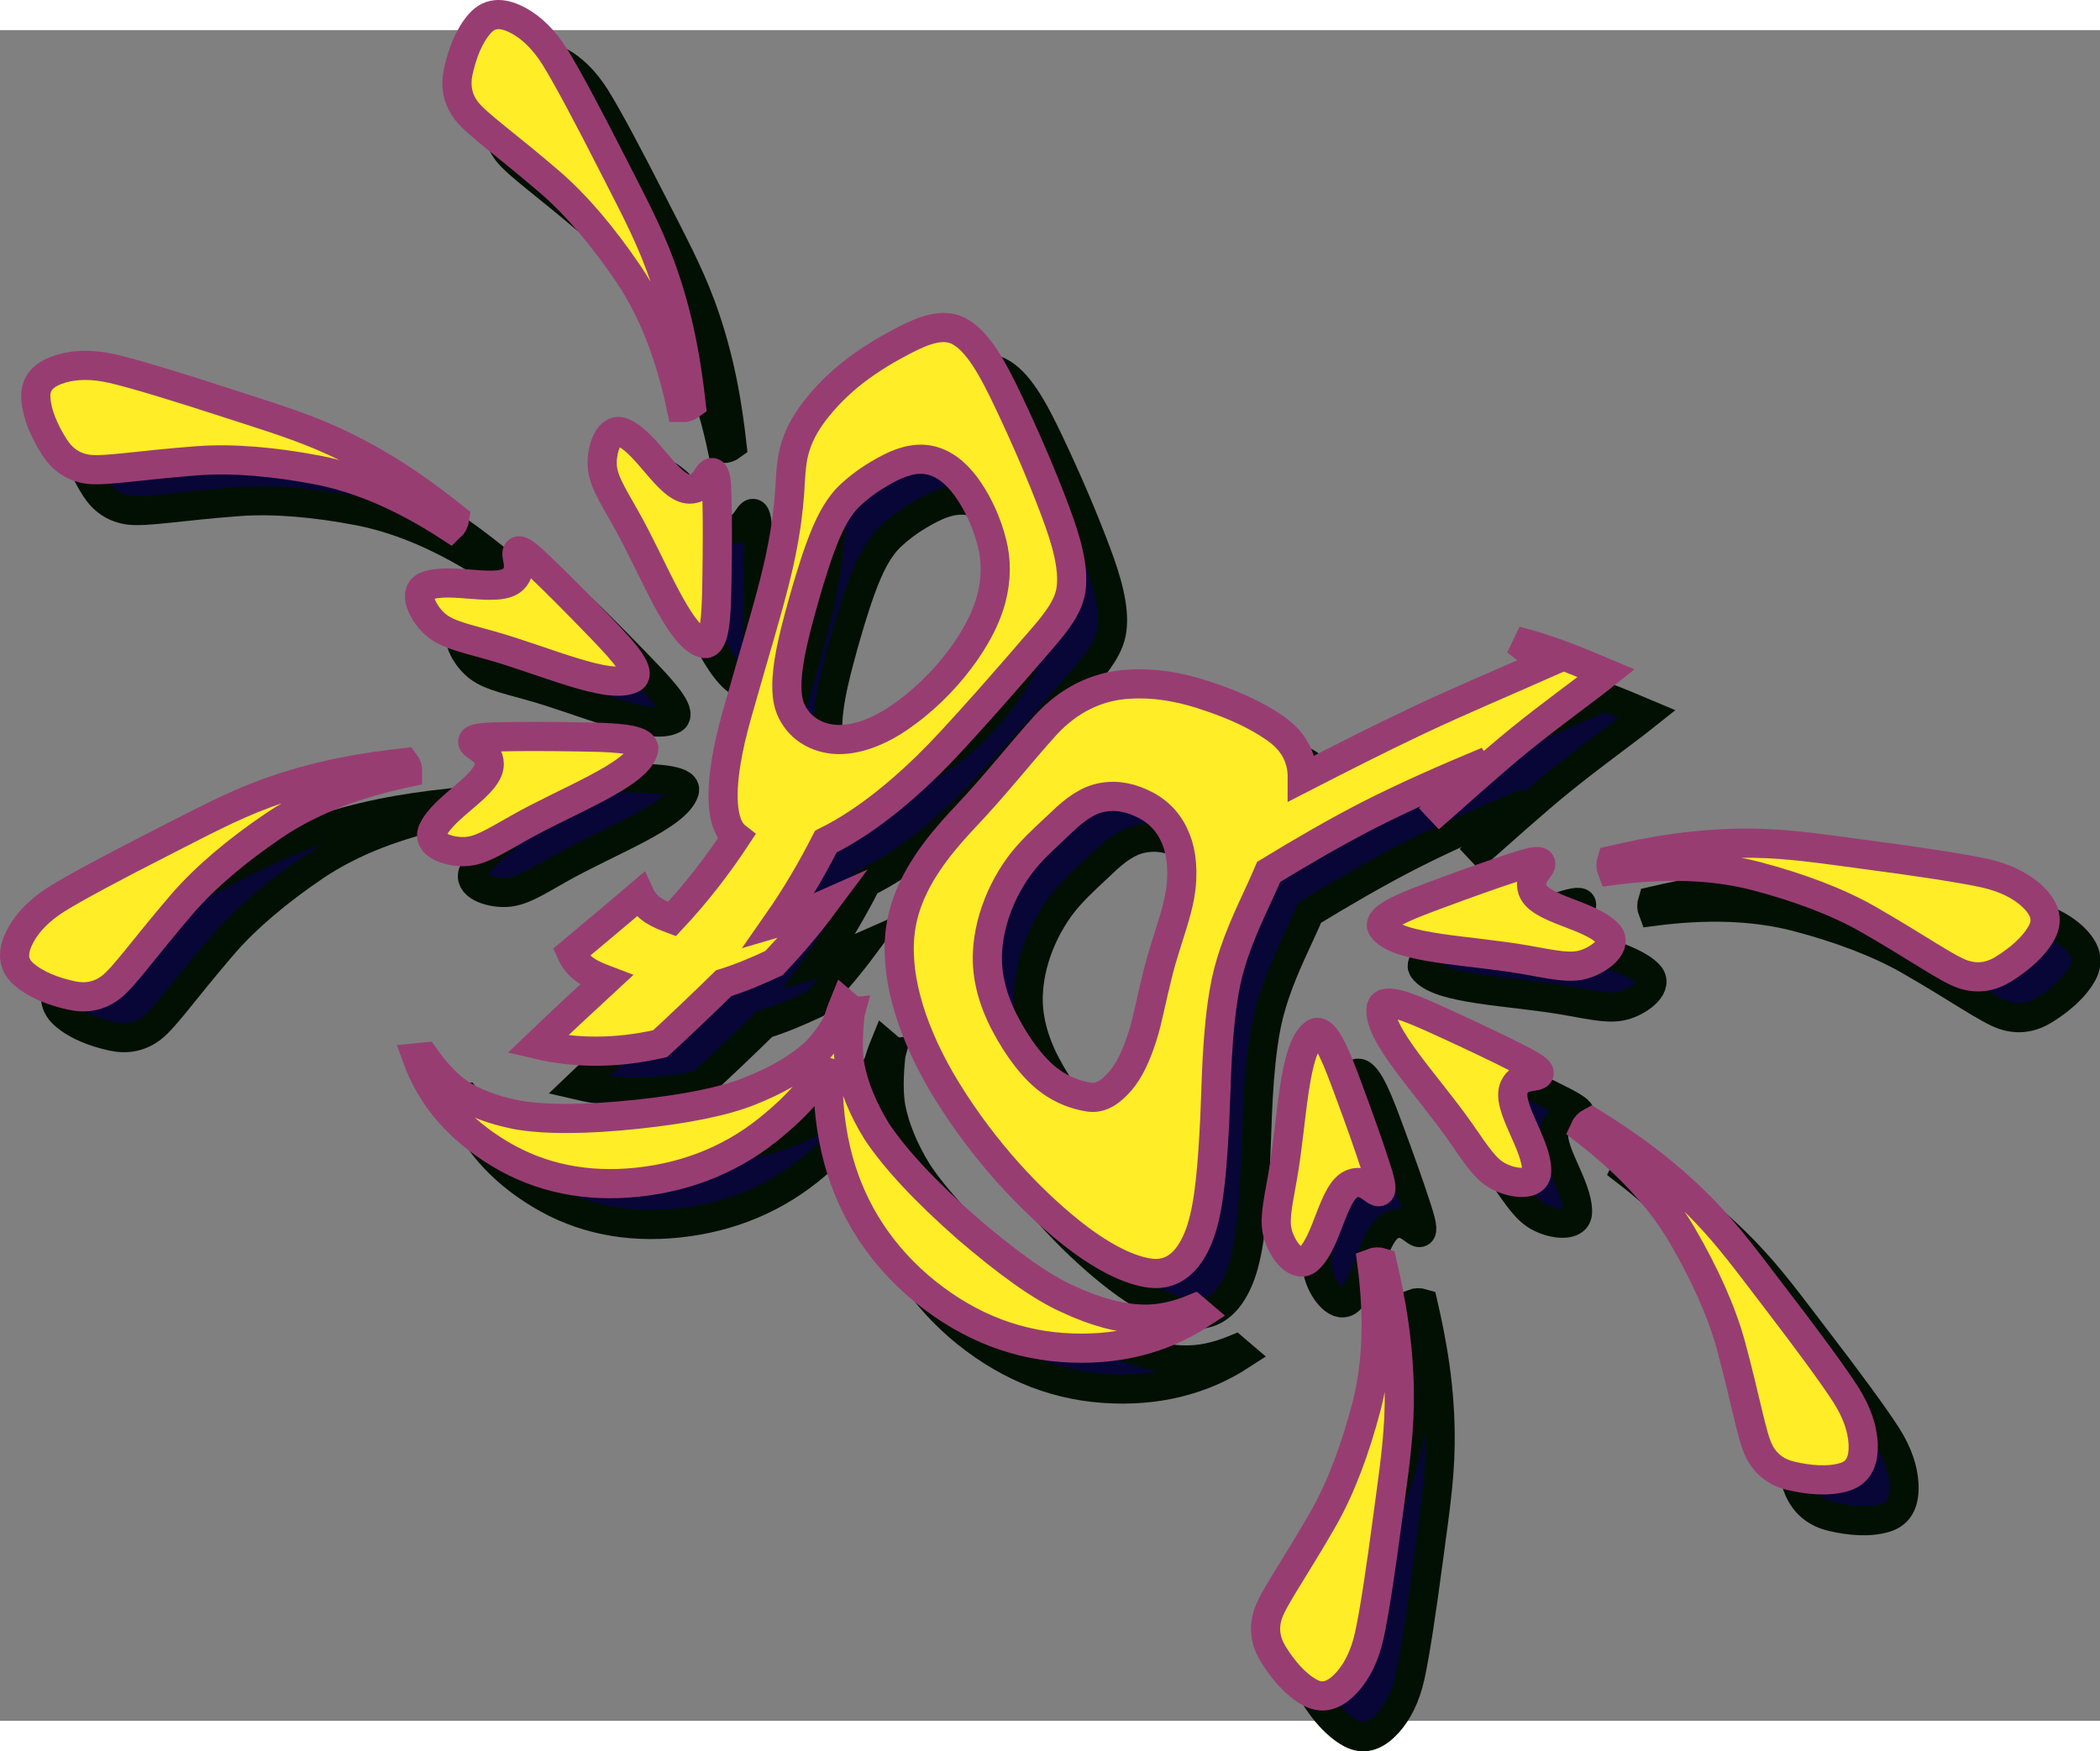 <?xml version="1.0" encoding="UTF-8" standalone="no"?>
<!-- Generator: Adobe Illustrator 10, SVG Export Plug-In . SVG Version: 3.0.0 Build 76)  -->
<svg
   xmlns:dc="http://purl.org/dc/elements/1.1/"
   xmlns:cc="http://creativecommons.org/ns#"
   xmlns:rdf="http://www.w3.org/1999/02/22-rdf-syntax-ns#"
   xmlns:svg="http://www.w3.org/2000/svg"
   xmlns="http://www.w3.org/2000/svg"
   xmlns:sodipodi="http://sodipodi.sourceforge.net/DTD/sodipodi-0.dtd"
   xmlns:inkscape="http://www.inkscape.org/namespaces/inkscape"
   width="360.052"
   height="300.269"
   viewBox="0 0 468.311 377.119"
   style="overflow:visible"
   xml:space="preserve"
   id="svg3097"
   sodipodi:version="0.32"
   inkscape:version="0.46"
   sodipodi:docname="Together.svg"
   inkscape:output_extension="org.inkscape.output.svg.inkscape"
   version="1.0"><rect x="0" y="0" width="468.311" height="377.119" fill="#808080" stroke="none"/><defs
   id="defs3189"><inkscape:perspective
   sodipodi:type="inkscape:persp3d"
   inkscape:vp_x="0 : 188.55949 : 1"
   inkscape:vp_y="0 : 1000 : 0"
   inkscape:vp_z="468.311 : 188.55949 : 1"
   inkscape:persp3d-origin="234.1555 : 125.70633 : 1"
   id="perspective3193" />
		
		
	</defs><sodipodi:namedview
   inkscape:window-height="670"
   inkscape:window-width="640"
   inkscape:pageshadow="2"
   inkscape:pageopacity="0.0"
   guidetolerance="10.0"
   gridtolerance="10.0"
   objecttolerance="10.0"
   borderopacity="1.0"
   bordercolor="#666666"
   pagecolor="#ffffff"
   id="base"
   showgrid="false"
   inkscape:zoom="1.1616212"
   inkscape:cx="234.1555"
   inkscape:cy="188.55949"
   inkscape:window-x="40"
   inkscape:window-y="0"
   inkscape:current-layer="svg3097" />
	<style
   type="text/css"
   id="style3099">
	
		@font-face{font-family:'Times-Roman';src:url(D71126.cef)}
	
	</style>
	
<g
   transform="matrix(1.301,0,0,1.301,-10.712,-3.587)"
   style="overflow:visible"
   id="g3118">
			<path
   id="path3120"
   d="M 150.581,89.06 C 150.383,91.861 149.981,95.253 149.139,99.364 C 148.977,100.199 148.788,101.057 148.579,101.956 C 147.041,108.577 144.347,117.176 141.499,127.322 C 140.715,130.117 140.116,132.725 139.722,135.104 C 138.649,141.586 139.115,146.291 141.447,148.1 C 138.214,153.011 134.559,157.737 130.414,162.159 C 128.243,161.341 126.071,160.522 124.909,158 C 121.014,161.335 117.049,164.619 113.123,167.923 C 114.385,170.769 116.762,171.72 119.161,172.63 C 115.183,176.305 111.238,179.978 107.377,183.675 C 113.795,185.169 120.747,185.284 128.392,183.525 C 132.086,180.111 135.728,176.636 139.272,173.168 C 142.074,172.307 144.993,171.071 147.907,169.712 C 150.907,166.516 153.699,163.254 156.251,159.826 C 153.64,160.986 151.037,162.029 148.517,162.766 C 151.626,158.312 154.354,153.659 156.79,148.882 C 158.523,148.025 160.304,147.001 162.095,145.827 C 167.419,142.333 172.932,137.483 178.244,131.725 C 182.682,126.927 186.526,122.534 189.729,118.848 C 191.147,117.22 192.434,115.735 193.587,114.392 C 196.484,111.078 198.465,108.444 198.834,105.518 C 199.299,101.829 198.023,97.253 196.053,92.067 C 193.833,86.141 191.149,79.923 188.235,73.751 C 185.315,67.558 182.744,62.928 179.45,61.296 C 176.855,60.033 173.762,61.134 170.643,62.721 C 167.694,64.219 164.578,66.032 161.724,68.229 C 158.863,70.44 156.599,72.801 154.858,75.067 C 153.19,77.248 151.964,79.503 151.334,82.044 C 150.801,84.254 150.742,86.535 150.581,89.06 z M 161.241,89.248 C 163.15,87.527 165.072,86.209 167.726,84.829 C 170.372,83.463 172.988,82.891 175.427,83.717 C 177.73,84.461 179.755,86.346 181.412,88.865 C 182.993,91.244 184.396,94.227 185.271,97.68 C 186.011,100.552 186.061,103.832 185.143,107.304 C 184.488,109.764 183.296,112.346 181.628,114.958 C 181.041,115.882 180.408,116.803 179.711,117.726 C 177.012,121.291 173.473,124.883 169.121,127.809 C 165.264,130.404 161.263,131.672 158.048,131.335 C 154.716,130.977 151.986,129.132 150.721,126.061 C 149.286,122.58 150.618,116.222 152.218,110.303 C 153.059,107.191 153.855,104.436 154.641,102.004 C 155.372,99.684 156.106,97.657 156.842,95.925 C 158.346,92.392 159.9,90.414 161.241,89.248 z"
   style="fill:#070637;fill-rule:evenodd;stroke:#021004;stroke-width:5" />
			<path
   id="path3122"
   d="M 275.084,114.456 C 276.85,115.773 278.501,117.158 279.711,118.592 C 272.601,121.742 265.366,124.781 258.379,128.077 C 251.537,131.304 244.863,134.716 238.462,137.998 C 238.479,134.176 236.741,131.427 233.619,129.319 C 230.562,127.207 226.938,125.572 222.975,124.21 C 217.86,122.398 212.922,121.491 207.885,121.963 C 203.197,122.411 198.511,124.532 194.511,128.879 C 190.187,133.629 185.946,139.114 180.636,144.712 C 180.375,144.987 180.121,145.248 179.88,145.516 C 177.773,147.795 175.869,150.084 174.287,152.441 C 171.662,156.335 169.91,160.42 169.475,164.912 C 168.74,172.812 171.774,182.277 177.632,191.756 C 183.973,201.973 191.602,210.11 198.604,215.735 C 203.92,220.009 208.801,222.475 212.542,222.895 C 216.196,223.291 218.863,221.054 220.583,216.901 C 222.269,212.887 222.886,206.742 223.319,199.169 C 223.732,192.612 223.625,184.69 224.744,176.663 C 224.846,176.015 224.947,175.368 225.049,174.72 C 225.433,172.38 226.038,170.146 226.754,168.018 C 228.489,162.862 230.927,158.287 232.707,154.076 C 238.181,150.749 243.966,147.345 250.128,144.193 C 256.482,140.976 263.189,138.032 270.185,135.122 C 266.765,138.425 263.446,141.62 260.231,144.898 C 265.113,140.661 270.459,135.723 275.783,131.402 C 281.24,126.971 286.676,123.121 290.559,120.024 C 285.81,118.02 280.975,115.959 275.084,114.456 z M 207.388,189.795 C 205.807,191.648 204.055,193.018 201.927,192.692 C 199.602,192.342 197.317,191.436 195.356,190.026 C 192.47,187.962 189.719,184.307 187.536,180.143 C 185.429,176.155 184.286,171.967 184.496,167.942 C 184.648,164.777 185.453,161.559 186.828,158.46 C 187.481,156.997 188.266,155.564 189.169,154.187 C 189.89,153.087 190.689,152.06 191.545,151.114 C 193.366,149.064 195.399,147.306 197.224,145.552 C 199.413,143.435 201.677,141.737 204.218,141.302 C 206.747,140.827 209.214,141.385 211.657,142.662 C 214.067,143.941 215.771,145.855 216.819,148.499 C 217.764,150.852 218.15,154.205 217.473,158.128 C 217.2,159.669 216.762,161.286 216.243,162.97 C 215.455,165.55 214.506,168.333 213.723,171.37 C 213.723,171.404 213.702,171.446 213.702,171.481 C 212.612,175.797 211.923,179.645 211.096,182.172 C 210.051,185.521 208.795,188.138 207.388,189.795 z"
   style="fill:#070637;fill-rule:evenodd;stroke:#021004;stroke-width:5" />
			<path
   id="path3124"
   d="M 211.163,230.762 C 207.3,230.666 202.991,229.52 198.342,227.341 C 193.692,225.3 187.901,221.074 181.048,215.208 C 173.807,208.843 168.623,203.255 165.505,198.556 C 163.139,194.704 161.608,190.957 160.929,187.41 C 160.542,185.167 160.544,182.086 160.952,178.374 C 160.978,178.281 161.009,178.19 161.034,178.098 L 160.982,178.103 C 161,177.949 161.013,177.799 161.033,177.642 L 159.914,176.687 C 159.473,177.763 159.093,178.861 158.761,179.974 C 157.57,182.06 156.233,183.841 154.77,185.243 C 152.003,187.722 148.322,189.851 143.778,191.652 C 139.333,193.447 132.77,194.744 124.492,195.631 C 115.654,196.559 108.705,196.602 103.733,195.714 C 99.756,194.908 96.437,193.693 93.869,191.943 C 92.061,190.731 90.058,188.667 88.035,185.816 L 86.697,185.95 C 89.127,192.7 93.933,198.248 100.885,202.412 C 107.83,206.59 115.751,208.203 124.524,207.279 C 133.435,206.334 141.356,203.036 148.01,197.336 C 151.987,194.053 155.136,190.414 157.457,186.486 C 156.925,191.369 157.299,196.531 158.55,201.92 C 160.695,210.959 165.393,218.732 172.569,224.998 C 179.948,231.343 188.204,234.957 197.313,235.621 C 206.316,236.269 214.252,234.316 221.039,229.896 L 219.921,228.942 C 216.807,230.232 213.895,230.837 211.163,230.762 z"
   style="fill:#070637;fill-rule:evenodd;stroke:#021004;stroke-width:5" />
			<path
   id="path3126"
   d="M 351.715,171.635 C 348.965,170.698 344.154,167.21 335.524,162.25 C 330.199,159.196 323.488,156.706 316.363,154.829 C 316.25,154.796 316.136,154.772 316.023,154.738 C 308.688,152.876 300.585,152.676 291.553,153.862 C 291.325,153.282 291.319,152.676 291.502,152.089 C 297.815,150.632 305.966,149.042 315.651,149.157 C 315.729,149.162 315.796,149.157 315.874,149.163 C 322.181,149.257 328.302,150.235 334.197,151.003 C 344.544,152.367 351.639,153.466 355.45,154.301 C 358.981,155.093 361.548,156.431 363.379,158.065 C 365.425,159.921 366.566,162.033 365.176,164.517 C 363.787,167.033 361.238,169.132 358.656,170.742 C 356.522,172.064 354.205,172.476 351.715,171.635 z"
   style="fill:#070637;stroke:#021004;stroke-width:5" />
			<path
   id="path3128"
   d="M 274.477,153.397 C 277.695,152.32 279.076,152.034 279.311,152.561 C 279.67,153.288 277.067,154.745 277.928,157.171 C 279.153,160.539 287.696,161.347 290.863,164.689 C 292.656,166.583 289.551,169.016 286.985,169.855 C 284.485,170.689 281.854,170.063 276.782,169.159 C 267.269,167.462 254.861,167.343 252.21,163.73 C 252.136,163.622 252.073,163.513 252.044,163.413 L 252.019,163.199 C 251.994,161.475 257.472,159.489 261.886,157.85 C 266.926,155.974 271.322,154.419 274.477,153.397 z"
   style="fill:#070637;stroke:#021004;stroke-width:5" />
			<path
   id="path3130"
   d="M 303.46,216.181 C 299.59,209.677 294.002,203.806 286.775,198.258 C 287.025,197.687 287.449,197.253 287.993,196.968 C 293.489,200.402 300.376,205.041 307.143,211.971 C 307.194,212.031 307.245,212.074 307.296,212.132 C 311.689,216.657 315.325,221.678 318.951,226.39 C 325.302,234.671 329.543,240.466 331.647,243.75 C 333.584,246.807 334.452,249.567 334.592,252.019 C 334.726,254.777 334.039,257.077 331.3,257.851 C 328.539,258.649 325.251,258.33 322.288,257.643 C 319.844,257.07 317.914,255.721 316.748,253.367 C 315.465,250.76 314.531,244.891 311.936,235.281 C 310.33,229.356 307.344,222.85 303.634,216.485 C 303.579,216.38 303.516,216.284 303.46,216.181 z"
   style="fill:#070637;stroke:#021004;stroke-width:5" />
			<path
   id="path3132"
   d="M 251.978,177.415 C 252.002,177.286 252.035,177.165 252.085,177.073 L 252.219,176.904 C 253.418,175.667 258.698,178.136 262.978,180.098 C 267.87,182.336 272.079,184.346 275.031,185.854 C 278.067,187.368 279.247,188.141 279.04,188.681 C 278.78,189.449 275.909,188.638 274.803,190.963 C 273.286,194.211 278.757,200.822 278.633,205.425 C 278.562,208.031 274.645,207.557 272.237,206.335 C 269.88,205.157 268.462,202.855 265.515,198.629 C 259.988,190.702 251.299,181.845 251.978,177.415 z"
   style="fill:#070637;stroke:#021004;stroke-width:5" />
			<path
   id="path3134"
   d="M 252.153,221.076 C 253.611,227.39 255.201,235.541 255.086,245.226 C 255.08,245.304 255.085,245.371 255.08,245.449 C 254.986,251.755 254.008,257.876 253.24,263.772 C 251.875,274.119 250.777,281.213 249.941,285.025 C 249.15,288.556 247.812,291.123 246.177,292.954 C 244.322,295 242.21,296.141 239.726,294.75 C 237.21,293.362 235.11,290.812 233.5,288.231 C 232.177,286.096 231.767,283.78 232.606,281.291 C 233.543,278.539 237.032,273.729 241.991,265.099 C 245.046,259.774 247.536,253.063 249.413,245.938 C 249.446,245.825 249.47,245.712 249.503,245.598 C 251.366,238.263 251.565,230.16 250.38,221.128 C 250.961,220.9 251.566,220.894 252.153,221.076 z"
   style="fill:#070637;stroke:#021004;stroke-width:5" />
			<path
   id="path3136"
   d="M 240.83,181.618 L 241.043,181.593 C 242.767,181.568 244.754,187.046 246.393,191.459 C 248.269,196.501 249.825,200.897 250.846,204.052 C 251.922,207.269 252.209,208.651 251.681,208.886 C 250.955,209.245 249.498,206.642 247.071,207.503 C 243.703,208.728 242.895,217.271 239.553,220.438 C 237.66,222.23 235.225,219.126 234.387,216.56 C 233.553,214.06 234.18,211.429 235.084,206.357 C 236.781,196.843 236.9,184.435 240.512,181.785 C 240.62,181.71 240.729,181.647 240.83,181.618 z"
   style="fill:#070637;stroke:#021004;stroke-width:5" />
			<path
   id="path3138"
   d="M 132.021,74.504 C 130.137,65.591 127.254,58.016 123.059,51.718 C 122.99,51.622 122.931,51.523 122.861,51.428 C 118.722,45.332 114.143,39.831 109.491,35.824 C 101.944,29.334 97.054,25.957 95.257,23.674 C 93.636,21.606 93.254,19.284 93.792,16.831 C 94.451,13.861 95.584,10.759 97.495,8.613 C 99.377,6.476 101.747,6.849 104.177,8.162 C 106.327,9.346 108.443,11.322 110.363,14.388 C 112.417,17.705 115.813,24.031 120.54,33.336 C 123.224,38.641 126.183,44.088 128.367,50.004 C 128.398,50.076 128.416,50.14 128.447,50.212 C 131.776,59.308 132.986,67.523 133.711,73.962 C 133.218,74.332 132.645,74.526 132.021,74.504 z"
   style="fill:#070637;stroke:#021004;stroke-width:5" />
			<path
   id="path3140"
   d="M 122.506,93.521 C 119.966,89.039 118.502,86.766 118.457,84.131 C 118.395,81.432 119.659,77.694 122.04,78.756 C 126.245,80.632 129.846,88.42 133.43,88.455 C 136.006,88.461 136.514,85.521 137.318,85.619 C 137.895,85.665 138.083,87.063 138.137,90.455 C 138.223,93.769 138.218,98.433 138.125,103.812 C 138.047,108.519 137.994,114.347 136.36,114.895 L 136.15,114.942 C 136.046,114.948 135.922,114.925 135.796,114.892 C 131.507,113.591 127.27,101.929 122.506,93.521 z"
   style="fill:#070637;stroke:#021004;stroke-width:5" />
			<path
   id="path3142"
   d="M 25.785,67.785 C 28.142,67.102 31.035,67.003 34.562,67.813 C 38.36,68.706 45.234,70.779 55.156,74.015 C 60.805,75.868 66.749,77.628 72.477,80.267 C 72.55,80.296 72.608,80.329 72.68,80.358 C 81.466,84.436 88.131,89.389 93.197,93.43 C 93.109,94.038 92.841,94.581 92.385,95.007 C 84.751,90.036 77.356,86.718 69.935,85.232 C 69.819,85.213 69.706,85.186 69.59,85.167 C 62.353,83.783 55.225,83.132 49.103,83.587 C 39.177,84.335 33.332,85.404 30.446,85.061 C 27.838,84.745 25.925,83.373 24.571,81.259 C 22.938,78.693 21.545,75.698 21.379,72.829 C 21.198,69.986 23.138,68.575 25.785,67.785 z"
   style="fill:#070637;stroke:#021004;stroke-width:5" />
			<path
   id="path3144"
   d="M 89.6,111.405 C 87.647,109.541 85.898,106.004 88.332,105.071 C 92.631,103.425 100.685,106.385 103.244,103.875 C 105.069,102.058 103.35,99.62 103.988,99.12 C 104.428,98.745 105.55,99.6 107.987,101.96 C 110.391,104.243 113.685,107.544 117.423,111.414 C 120.696,114.798 124.78,118.956 124.013,120.499 L 123.898,120.681 C 123.828,120.76 123.725,120.83 123.611,120.896 C 119.66,123.009 108.417,117.758 99.103,115.182 C 94.138,113.808 91.495,113.236 89.6,111.405 z"
   style="fill:#070637;stroke:#021004;stroke-width:5" />
			<path
   id="path3146"
   d="M 43.979,148.521 C 49.284,145.837 54.731,142.879 60.647,140.694 C 60.719,140.663 60.783,140.645 60.855,140.614 C 69.951,137.285 78.166,136.075 84.605,135.35 C 84.973,135.843 85.167,136.416 85.146,137.039 C 76.233,138.923 68.658,141.806 62.36,146.001 C 62.264,146.07 62.165,146.13 62.069,146.199 C 55.973,150.339 50.473,154.918 46.465,159.569 C 39.975,167.116 36.598,172.006 34.315,173.803 C 32.247,175.423 29.925,175.806 27.472,175.268 C 24.502,174.609 21.4,173.475 19.254,171.565 C 17.117,169.684 17.49,167.313 18.803,164.883 C 19.987,162.733 21.963,160.617 25.029,158.696 C 28.349,156.644 34.675,153.248 43.979,148.521 z"
   style="fill:#070637;stroke:#021004;stroke-width:5" />
			<path
   id="path3148"
   d="M 101.098,130.923 C 104.412,130.837 109.076,130.842 114.455,130.935 C 119.162,131.014 124.99,131.066 125.538,132.7 L 125.585,132.91 C 125.591,133.015 125.568,133.138 125.535,133.264 C 124.235,137.553 112.572,141.79 104.164,146.554 C 99.682,149.094 97.409,150.558 94.774,150.603 C 92.075,150.665 88.337,149.402 89.399,147.02 C 91.274,142.815 99.063,139.214 99.098,135.63 C 99.103,133.054 96.164,132.546 96.262,131.742 C 96.308,131.166 97.706,130.978 101.098,130.923 z"
   style="fill:#070637;stroke:#021004;stroke-width:5" />
			<g
   id="g3150">
				<g
   id="g3152">
					<path
   id="path3154"
   d="M 143.581,82.06 C 143.383,84.861 142.981,88.253 142.139,92.364 C 141.976,93.199 141.788,94.057 141.579,94.956 C 140.041,101.577 137.347,110.177 134.499,120.322 C 133.715,123.117 133.116,125.725 132.723,128.104 C 131.65,134.586 132.115,139.291 134.448,141.1 C 131.215,146.011 127.561,150.737 123.416,155.159 C 121.244,154.341 119.073,153.522 117.911,151 C 114.017,154.335 110.051,157.62 106.125,160.923 C 107.387,163.769 109.765,164.72 112.163,165.63 C 108.185,169.305 104.24,172.978 100.38,176.675 C 106.797,178.169 113.75,178.284 121.395,176.525 C 125.089,173.111 128.731,169.636 132.275,166.168 C 135.077,165.307 137.996,164.071 140.91,162.713 C 143.91,159.516 146.702,156.254 149.255,152.826 C 146.644,153.986 144.041,155.029 141.521,155.766 C 144.63,151.313 147.358,146.659 149.794,141.882 C 151.527,141.025 153.309,140.002 155.099,138.827 C 160.423,135.333 165.936,130.483 171.248,124.725 C 175.686,119.927 179.53,115.534 182.732,111.849 C 184.151,110.221 185.437,108.735 186.591,107.393 C 189.488,104.078 191.469,101.444 191.838,98.519 C 192.303,94.83 191.027,90.253 189.057,85.068 C 186.838,79.142 184.153,72.924 181.239,66.752 C 178.319,60.559 175.747,55.929 172.454,54.297 C 169.859,53.034 166.766,54.135 163.647,55.723 C 160.698,57.22 157.583,59.034 154.728,61.231 C 151.867,63.442 149.603,65.803 147.862,68.069 C 146.194,70.25 144.968,72.505 144.338,75.046 C 143.801,77.254 143.742,79.535 143.581,82.06 z M 154.241,82.248 C 156.15,80.527 158.073,79.21 160.726,77.829 C 163.372,76.463 165.988,75.891 168.427,76.717 C 170.73,77.461 172.755,79.346 174.412,81.865 C 175.994,84.244 177.396,87.227 178.271,90.68 C 179.011,93.552 179.06,96.832 178.142,100.305 C 177.487,102.765 176.295,105.347 174.627,107.959 C 174.04,108.884 173.407,109.804 172.709,110.727 C 170.01,114.292 166.471,117.884 162.12,120.81 C 158.262,123.405 154.262,124.673 151.047,124.336 C 147.715,123.978 144.985,122.133 143.72,119.062 C 142.285,115.581 143.617,109.223 145.217,103.304 C 146.058,100.192 146.855,97.437 147.64,95.005 C 148.371,92.685 149.105,90.659 149.841,88.926 C 151.346,85.392 152.9,83.415 154.241,82.248 z"
   style="fill:#ffee27;fill-rule:evenodd;stroke:#983d72;stroke-width:5" />
					<path
   id="path3156"
   d="M 268.084,107.456 C 269.85,108.773 271.501,110.158 272.711,111.592 C 265.601,114.742 258.366,117.78 251.379,121.077 C 244.537,124.304 237.863,127.716 231.462,130.998 C 231.479,127.176 229.741,124.427 226.619,122.319 C 223.562,120.208 219.939,118.573 215.975,117.21 C 210.86,115.398 205.922,114.491 200.885,114.963 C 196.197,115.411 191.511,117.532 187.51,121.879 C 183.187,126.629 178.946,132.113 173.635,137.712 C 173.374,137.987 173.12,138.248 172.879,138.516 C 170.772,140.795 168.868,143.084 167.286,145.441 C 164.661,149.335 162.909,153.42 162.474,157.912 C 161.739,165.812 164.773,175.277 170.631,184.757 C 176.972,194.973 184.601,203.11 191.603,208.735 C 196.919,213.01 201.8,215.475 205.541,215.895 C 209.195,216.291 211.862,214.054 213.582,209.901 C 215.268,205.887 215.885,199.743 216.318,192.169 C 216.731,185.612 216.624,177.691 217.743,169.663 C 217.845,169.015 217.947,168.368 218.049,167.72 C 218.432,165.38 219.037,163.146 219.754,161.018 C 221.488,155.862 223.926,151.287 225.706,147.075 C 231.18,143.748 236.965,140.345 243.127,137.192 C 249.482,133.975 256.188,131.031 263.184,128.121 C 259.764,131.424 256.445,134.619 253.23,137.897 C 258.112,133.66 263.458,128.722 268.782,124.401 C 274.239,119.969 279.675,116.12 283.559,113.023 C 278.81,111.02 273.975,108.96 268.084,107.456 z M 200.388,182.795 C 198.807,184.648 197.055,186.019 194.927,185.692 C 192.602,185.342 190.317,184.437 188.356,183.026 C 185.47,180.962 182.719,177.307 180.536,173.143 C 178.429,169.155 177.286,164.967 177.496,160.942 C 177.648,157.777 178.452,154.559 179.828,151.46 C 180.482,149.997 181.266,148.564 182.169,147.187 C 182.89,146.087 183.689,145.061 184.545,144.114 C 186.366,142.063 188.399,140.306 190.224,138.552 C 192.413,136.435 194.677,134.737 197.218,134.302 C 199.747,133.827 202.214,134.385 204.657,135.662 C 207.068,136.941 208.771,138.855 209.819,141.499 C 210.764,143.851 211.15,147.205 210.473,151.127 C 210.201,152.668 209.762,154.285 209.243,155.969 C 208.455,158.55 207.506,161.332 206.723,164.369 C 206.723,164.404 206.702,164.445 206.702,164.48 C 205.612,168.796 204.923,172.644 204.096,175.171 C 203.051,178.521 201.795,181.138 200.388,182.795 z"
   style="fill:#ffee27;fill-rule:evenodd;stroke:#983d72;stroke-width:5" />
					<path
   id="path3158"
   d="M 204.163,223.762 C 200.3,223.666 195.991,222.52 191.342,220.341 C 186.692,218.3 180.901,214.075 174.048,208.209 C 166.807,201.843 161.623,196.255 158.505,191.556 C 156.139,187.704 154.608,183.957 153.929,180.411 C 153.542,178.167 153.544,175.086 153.953,171.374 C 153.979,171.281 154.01,171.19 154.035,171.098 L 153.983,171.103 C 154.001,170.949 154.014,170.799 154.034,170.642 L 152.915,169.687 C 152.474,170.763 152.094,171.861 151.762,172.974 C 150.572,175.06 149.234,176.841 147.771,178.243 C 145.004,180.723 141.323,182.851 136.78,184.652 C 132.334,186.447 125.772,187.744 117.494,188.631 C 108.655,189.559 101.707,189.602 96.734,188.714 C 92.757,187.908 89.438,186.693 86.87,184.943 C 85.063,183.732 83.059,181.667 81.036,178.816 L 79.698,178.95 C 82.128,185.701 86.934,191.248 93.886,195.412 C 100.831,199.59 108.752,201.204 117.525,200.279 C 126.436,199.334 134.358,196.036 141.011,190.337 C 144.988,187.053 148.137,183.414 150.459,179.486 C 149.926,184.369 150.301,189.532 151.551,194.92 C 153.696,203.959 158.394,211.732 165.571,217.998 C 172.95,224.343 181.205,227.958 190.315,228.621 C 199.318,229.27 207.254,227.316 214.042,222.896 L 212.923,221.942 C 209.807,223.232 206.895,223.837 204.163,223.762 z"
   style="fill:#ffee27;fill-rule:evenodd;stroke:#983d72;stroke-width:5" />
				</g>
				<g
   id="g3160">
					<path
   id="path3162"
   d="M 344.715,164.635 C 341.965,163.699 337.154,160.21 328.524,155.25 C 323.199,152.196 316.488,149.706 309.363,147.829 C 309.251,147.795 309.137,147.772 309.023,147.739 C 301.688,145.876 293.585,145.676 284.553,146.863 C 284.325,146.282 284.319,145.677 284.502,145.09 C 290.816,143.632 298.966,142.043 308.651,142.158 C 308.729,142.163 308.796,142.158 308.875,142.163 C 315.181,142.257 321.302,143.235 327.197,144.003 C 337.544,145.368 344.639,146.466 348.45,147.301 C 351.981,148.093 354.548,149.431 356.379,151.066 C 358.425,152.921 359.566,155.033 358.176,157.517 C 356.787,160.033 354.238,162.132 351.656,163.742 C 349.522,165.064 347.205,165.476 344.715,164.635 z"
   style="fill:#ffee27;stroke:#983d72;stroke-width:5" />
					<path
   id="path3164"
   d="M 267.477,146.397 C 270.695,145.32 272.076,145.033 272.311,145.562 C 272.67,146.288 270.067,147.745 270.929,150.172 C 272.153,153.54 280.696,154.348 283.864,157.69 C 285.656,159.584 282.552,162.018 279.985,162.856 C 277.485,163.69 274.854,163.064 269.783,162.16 C 260.269,160.463 247.861,160.344 245.21,156.731 C 245.136,156.623 245.073,156.514 245.044,156.414 L 245.019,156.2 C 244.994,154.476 250.472,152.49 254.886,150.851 C 259.926,148.974 264.322,147.418 267.477,146.397 z"
   style="fill:#ffee27;stroke:#983d72;stroke-width:5" />
					<path
   id="path3166"
   d="M 296.46,209.181 C 292.59,202.677 287.002,196.806 279.775,191.258 C 280.025,190.687 280.449,190.254 280.993,189.968 C 286.488,193.403 293.376,198.041 300.143,204.972 C 300.195,205.031 300.245,205.074 300.296,205.133 C 304.689,209.657 308.325,214.679 311.951,219.39 C 318.302,227.671 322.543,233.466 324.647,236.75 C 326.584,239.807 327.452,242.568 327.592,245.019 C 327.726,247.778 327.039,250.078 324.3,250.851 C 321.539,251.649 318.251,251.331 315.288,250.643 C 312.844,250.07 310.914,248.721 309.748,246.367 C 308.465,243.76 307.531,237.891 304.936,228.281 C 303.33,222.356 300.345,215.85 296.634,209.485 C 296.579,209.381 296.516,209.284 296.46,209.181 z"
   style="fill:#ffee27;stroke:#983d72;stroke-width:5" />
					<path
   id="path3168"
   d="M 244.978,170.415 C 245.002,170.286 245.035,170.165 245.085,170.073 L 245.219,169.905 C 246.419,168.668 251.698,171.136 255.978,173.098 C 260.87,175.336 265.079,177.346 268.031,178.854 C 271.067,180.368 272.247,181.141 272.04,181.681 C 271.78,182.449 268.91,181.638 267.803,183.963 C 266.286,187.211 271.757,193.822 271.633,198.425 C 271.562,201.031 267.646,200.558 265.237,199.336 C 262.88,198.157 261.462,195.855 258.516,191.629 C 252.988,183.702 244.299,174.845 244.978,170.415 z"
   style="fill:#ffee27;stroke:#983d72;stroke-width:5" />
					<path
   id="path3170"
   d="M 245.153,214.077 C 246.611,220.39 248.201,228.541 248.086,238.226 C 248.081,238.304 248.085,238.371 248.08,238.449 C 247.986,244.755 247.008,250.876 246.24,256.772 C 244.875,267.119 243.777,274.213 242.941,278.025 C 242.15,281.556 240.812,284.123 239.177,285.954 C 237.322,288 235.21,289.141 232.726,287.75 C 230.21,286.362 228.11,283.812 226.5,281.231 C 225.177,279.096 224.767,276.78 225.606,274.291 C 226.543,271.539 230.032,266.729 234.991,258.099 C 238.046,252.774 240.536,246.063 242.413,238.938 C 242.446,238.825 242.47,238.712 242.503,238.599 C 244.366,231.263 244.565,223.161 243.38,214.128 C 243.961,213.9 244.566,213.894 245.153,214.077 z"
   style="fill:#ffee27;stroke:#983d72;stroke-width:5" />
					<path
   id="path3172"
   d="M 233.83,174.618 L 234.044,174.593 C 235.768,174.568 237.754,180.046 239.393,184.459 C 241.269,189.501 242.825,193.897 243.846,197.052 C 244.922,200.269 245.209,201.651 244.681,201.886 C 243.955,202.245 242.498,199.642 240.071,200.503 C 236.703,201.728 235.895,210.271 232.553,213.438 C 230.66,215.231 228.226,212.126 227.387,209.56 C 226.553,207.06 227.18,204.429 228.084,199.357 C 229.781,189.844 229.9,177.436 233.512,174.785 C 233.62,174.71 233.729,174.647 233.83,174.618 z"
   style="fill:#ffee27;stroke:#983d72;stroke-width:5" />
				</g>
				<g
   id="g3174">
					<path
   id="path3176"
   d="M 125.021,67.505 C 123.137,58.592 120.255,51.017 116.059,44.718 C 115.99,44.622 115.93,44.524 115.861,44.428 C 111.722,38.332 107.143,32.832 102.491,28.824 C 94.944,22.334 90.054,18.957 88.257,16.674 C 86.636,14.606 86.254,12.284 86.792,9.831 C 87.452,6.861 88.584,3.759 90.496,1.613 C 92.377,-0.524 94.747,-0.151 97.178,1.162 C 99.327,2.346 101.443,4.322 103.364,7.388 C 105.418,10.705 108.814,17.032 113.541,26.336 C 116.226,31.641 119.184,37.088 121.368,43.004 C 121.399,43.076 121.417,43.14 121.448,43.212 C 124.777,52.308 125.987,60.524 126.712,66.963 C 126.218,67.332 125.645,67.526 125.021,67.505 z"
   style="fill:#ffee27;stroke:#983d72;stroke-width:5" />
					<path
   id="path3178"
   d="M 115.506,86.521 C 112.966,82.039 111.502,79.766 111.457,77.131 C 111.394,74.432 112.658,70.694 115.04,71.756 C 119.245,73.632 122.846,81.421 126.43,81.455 C 129.006,81.461 129.514,78.521 130.318,78.619 C 130.895,78.665 131.084,80.063 131.138,83.455 C 131.223,86.769 131.218,91.433 131.125,96.812 C 131.047,101.519 130.995,107.347 129.361,107.895 L 129.151,107.942 C 129.047,107.948 128.923,107.925 128.797,107.891 C 124.508,106.591 120.271,94.929 115.506,86.521 z"
   style="fill:#ffee27;stroke:#983d72;stroke-width:5" />
					<path
   id="path3180"
   d="M 18.785,60.785 C 21.142,60.102 24.035,60.003 27.562,60.813 C 31.36,61.706 38.234,63.778 48.156,67.015 C 53.805,68.868 59.749,70.628 65.477,73.267 C 65.55,73.296 65.608,73.329 65.68,73.358 C 74.466,77.437 81.131,82.389 86.197,86.43 C 86.109,87.039 85.842,87.582 85.385,88.007 C 77.75,83.037 70.356,79.718 62.935,78.232 C 62.819,78.213 62.706,78.186 62.59,78.167 C 55.353,76.783 48.225,76.132 42.103,76.587 C 32.177,77.334 26.332,78.404 23.446,78.061 C 20.838,77.744 18.925,76.373 17.571,74.258 C 15.937,71.692 14.545,68.697 14.379,65.828 C 14.198,62.987 16.138,61.575 18.785,60.785 z"
   style="fill:#ffee27;stroke:#983d72;stroke-width:5" />
					<path
   id="path3182"
   d="M 82.6,104.405 C 80.647,102.541 78.898,99.004 81.332,98.071 C 85.631,96.425 93.686,99.385 96.244,96.875 C 98.069,95.058 96.35,92.62 96.988,92.121 C 97.428,91.746 98.55,92.6 100.987,94.961 C 103.391,97.244 106.685,100.545 110.423,104.415 C 113.696,107.799 117.78,111.957 117.012,113.5 L 116.897,113.682 C 116.828,113.761 116.724,113.831 116.611,113.897 C 112.659,116.01 101.416,110.759 92.103,108.183 C 87.138,106.808 84.495,106.236 82.6,104.405 z"
   style="fill:#ffee27;stroke:#983d72;stroke-width:5" />
					<path
   id="path3184"
   d="M 36.979,141.521 C 42.284,138.836 47.731,135.878 53.648,133.693 C 53.72,133.662 53.784,133.644 53.856,133.614 C 62.952,130.285 71.167,129.075 77.606,128.35 C 77.974,128.843 78.169,129.416 78.147,130.039 C 69.234,131.923 61.659,134.806 55.361,139.001 C 55.265,139.07 55.166,139.13 55.07,139.199 C 48.974,143.338 43.474,147.917 39.466,152.569 C 32.976,160.116 29.599,165.007 27.316,166.803 C 25.248,168.423 22.926,168.806 20.474,168.268 C 17.504,167.609 14.402,166.476 12.256,164.565 C 10.118,162.684 10.492,160.313 11.804,157.883 C 12.988,155.733 14.964,153.617 18.031,151.696 C 21.349,149.644 27.675,146.248 36.979,141.521 z"
   style="fill:#ffee27;stroke:#983d72;stroke-width:5" />
					<path
   id="path3186"
   d="M 94.098,123.923 C 97.412,123.837 102.076,123.842 107.455,123.935 C 112.162,124.014 117.99,124.066 118.538,125.7 L 118.585,125.91 C 118.591,126.015 118.568,126.139 118.535,126.264 C 117.235,130.553 105.572,134.79 97.164,139.554 C 92.682,142.094 90.41,143.558 87.774,143.603 C 85.075,143.666 81.337,142.402 82.399,140.02 C 84.274,135.815 92.063,132.213 92.098,128.63 C 92.103,126.054 89.164,125.546 89.262,124.742 C 89.308,124.166 90.706,123.978 94.098,123.923 z"
   style="fill:#ffee27;stroke:#983d72;stroke-width:5" />
				</g>
			</g>
		</g></svg>